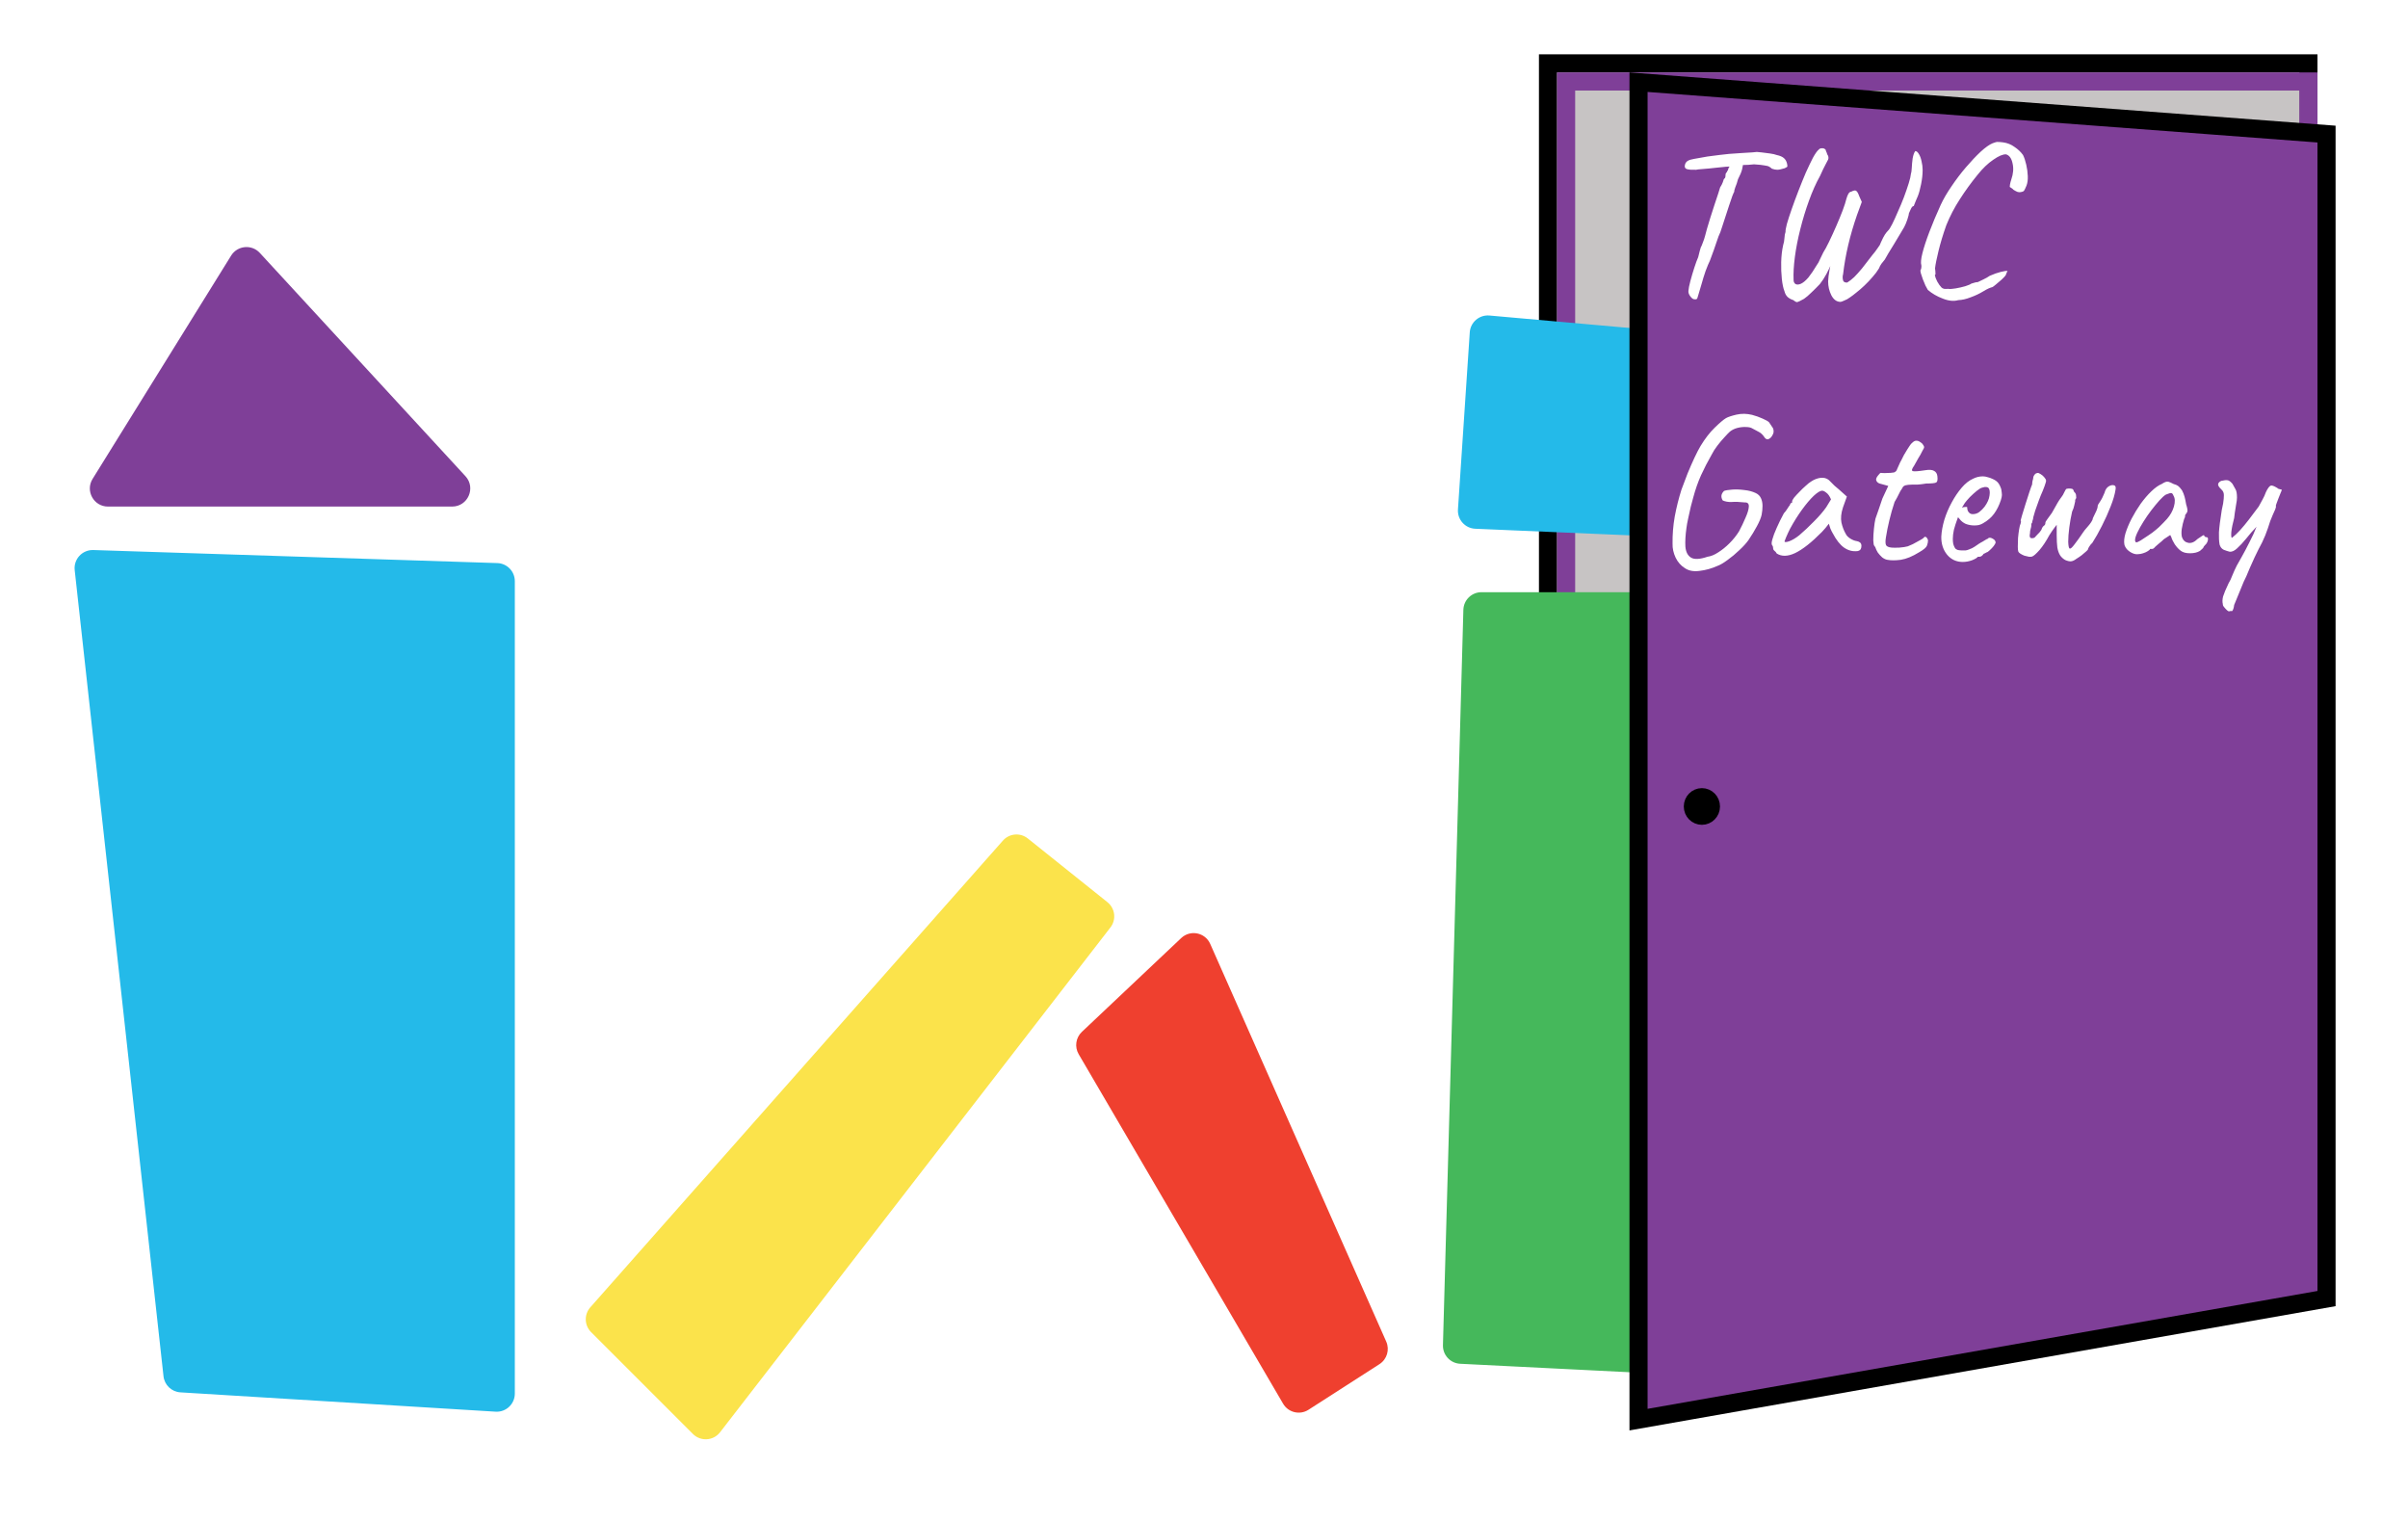 <svg width="133" height="84" viewBox="0 0 133 84" fill="none" xmlns="http://www.w3.org/2000/svg">
<rect x="85.5" y="3.5" width="42" height="57" fill="#D9D9D9" stroke="black"/>
<rect x="86.5" y="4.5" width="41" height="63" fill="#C0BBBB" fill-opacity="0.69" stroke="#7F3F98"/>
<g filter="url(#filter0_d_6_5)">
<path d="M4.126 27.487C4.06 26.882 4.544 26.359 5.152 26.378L27.468 27.098C28.007 27.116 28.435 27.558 28.435 28.098V72.966C28.435 73.543 27.949 74 27.374 73.965L9.964 72.898C9.478 72.869 9.085 72.494 9.031 72.01L4.126 27.487Z" fill="#24BAE9"/>
<path d="M12.765 10.118C13.114 9.556 13.902 9.481 14.35 9.968L25.708 22.299C26.298 22.94 25.844 23.977 24.972 23.977H5.963C5.179 23.977 4.7 23.115 5.114 22.449L12.765 10.118Z" fill="#7F3F98"/>
<path d="M55.393 42.425C55.746 42.026 56.351 41.973 56.767 42.306L61.167 45.827C61.593 46.168 61.667 46.788 61.334 47.219L39.771 75.101C39.403 75.578 38.699 75.623 38.273 75.197L32.647 69.571C32.274 69.197 32.255 68.597 32.605 68.201L55.393 42.425Z" fill="#FBE34B"/>
<path d="M59.578 54.221C59.343 53.82 59.416 53.309 59.754 52.989L65.242 47.807C65.744 47.333 66.564 47.498 66.843 48.129L76.565 70.094C76.765 70.544 76.606 71.073 76.192 71.34L72.272 73.859C71.793 74.167 71.155 74.014 70.868 73.523L59.578 54.221Z" fill="#EF402F"/>
<path d="M80.826 29.678C80.841 29.137 81.284 28.706 81.826 28.706H97.897C98.482 28.706 98.942 29.205 98.894 29.787L95.514 71.093C95.47 71.631 95.007 72.037 94.468 72.01L80.647 71.319C80.105 71.292 79.683 70.836 79.698 70.293L80.826 29.678Z" fill="#45B85B"/>
<path d="M81.179 14.355C81.216 13.796 81.707 13.376 82.265 13.426L98.071 14.831C98.587 14.877 98.982 15.309 98.982 15.827V24.904C98.982 25.473 98.508 25.927 97.94 25.903L81.482 25.202C80.921 25.178 80.49 24.697 80.527 24.137L81.179 14.355Z" fill="#24BAE9"/>
</g>
<g filter="url(#filter1_d_6_5)">
<path d="M128.5 67.718L90.5 74.404V0.539L128.5 3.405V67.718Z" fill="#7F3F98" stroke="black"/>
<path d="M94.5 40.541C94.5 40.831 94.27 41.054 94 41.054C93.73 41.054 93.5 40.831 93.5 40.541C93.5 40.251 93.73 40.027 94 40.027C94.27 40.027 94.5 40.251 94.5 40.541Z" fill="black" stroke="black"/>
</g>
<path d="M93.58 16.528C93.516 16.528 93.444 16.476 93.364 16.372C93.284 16.268 93.248 16.168 93.256 16.072C93.264 15.944 93.3 15.76 93.364 15.52C93.428 15.28 93.5 15.036 93.58 14.788C93.66 14.54 93.732 14.344 93.796 14.2C93.828 14.072 93.856 13.96 93.88 13.864C93.912 13.76 93.932 13.692 93.94 13.66C93.964 13.628 94 13.544 94.048 13.408C94.104 13.272 94.148 13.14 94.18 13.012C94.196 12.948 94.228 12.828 94.276 12.652C94.332 12.468 94.396 12.256 94.468 12.016C94.548 11.776 94.624 11.54 94.696 11.308C94.776 11.076 94.844 10.872 94.9 10.696C94.956 10.52 94.992 10.404 95.008 10.348C95.072 10.252 95.12 10.16 95.152 10.072C95.184 9.984 95.204 9.924 95.212 9.892C95.26 9.86 95.288 9.82 95.296 9.772C95.304 9.716 95.308 9.672 95.308 9.64C95.308 9.6 95.32 9.568 95.344 9.544C95.376 9.52 95.392 9.492 95.392 9.46C95.424 9.436 95.444 9.4 95.452 9.352C95.46 9.296 95.484 9.248 95.524 9.208L95.584 9.004L96.292 8.992C96.276 9.088 96.252 9.208 96.22 9.352C96.188 9.488 96.112 9.672 95.992 9.904C95.952 10.064 95.904 10.208 95.848 10.336C95.8 10.464 95.78 10.548 95.788 10.588C95.772 10.604 95.736 10.684 95.68 10.828C95.632 10.972 95.572 11.148 95.5 11.356C95.436 11.564 95.368 11.772 95.296 11.98C95.232 12.188 95.172 12.372 95.116 12.532C95.068 12.684 95.036 12.78 95.02 12.82C94.956 12.948 94.884 13.136 94.804 13.384C94.724 13.632 94.604 13.968 94.444 14.392C94.38 14.52 94.3 14.712 94.204 14.968C94.116 15.224 94.044 15.456 93.988 15.664C93.9 15.976 93.836 16.192 93.796 16.312C93.764 16.44 93.736 16.508 93.712 16.516C93.688 16.532 93.644 16.536 93.58 16.528ZM93.676 9.376C93.452 9.384 93.284 9.372 93.172 9.34C93.068 9.308 93.032 9.228 93.064 9.1C93.088 9.004 93.14 8.932 93.22 8.884C93.3 8.836 93.416 8.8 93.568 8.776C93.656 8.76 93.768 8.74 93.904 8.716C94.048 8.692 94.184 8.668 94.312 8.644C94.576 8.612 94.792 8.584 94.96 8.56C95.136 8.536 95.316 8.516 95.5 8.5C95.684 8.484 95.916 8.468 96.196 8.452C96.428 8.436 96.624 8.424 96.784 8.416C96.952 8.4 97.036 8.392 97.036 8.392C97.06 8.392 97.144 8.4 97.288 8.416C97.432 8.432 97.588 8.452 97.756 8.476C97.924 8.5 98.048 8.528 98.128 8.56C98.312 8.6 98.444 8.656 98.524 8.728C98.612 8.8 98.672 8.904 98.704 9.04C98.728 9.136 98.728 9.196 98.704 9.22C98.68 9.236 98.636 9.26 98.572 9.292C98.388 9.348 98.252 9.376 98.164 9.376C98.076 9.376 97.976 9.356 97.864 9.316C97.824 9.276 97.776 9.24 97.72 9.208C97.672 9.176 97.584 9.152 97.456 9.136C97.336 9.112 97.144 9.092 96.88 9.076C96.656 9.1 96.46 9.112 96.292 9.112C96.124 9.112 96.04 9.132 96.04 9.172L95.332 9.208L94.744 9.268C94.664 9.276 94.552 9.288 94.408 9.304C94.264 9.312 94.124 9.324 93.988 9.34C93.852 9.348 93.748 9.36 93.676 9.376ZM101.656 16.672C101.448 16.672 101.28 16.552 101.152 16.312C101.032 16.072 100.972 15.816 100.972 15.544C100.972 15.48 100.98 15.38 100.996 15.244C101.02 15.108 101.04 14.984 101.056 14.872C101.08 14.752 101.092 14.692 101.092 14.692C101.06 14.772 100.988 14.92 100.876 15.136C100.764 15.344 100.644 15.528 100.516 15.688C100.372 15.84 100.22 15.992 100.06 16.144C99.908 16.296 99.768 16.416 99.64 16.504C99.44 16.616 99.316 16.676 99.268 16.684C99.22 16.692 99.148 16.656 99.052 16.576C98.924 16.536 98.816 16.476 98.728 16.396C98.648 16.316 98.592 16.212 98.56 16.084C98.496 15.924 98.448 15.7 98.416 15.412C98.384 15.116 98.372 14.804 98.38 14.476C98.388 14.14 98.424 13.828 98.488 13.54C98.528 13.42 98.552 13.288 98.56 13.144C98.568 13 98.588 12.888 98.62 12.808C98.612 12.744 98.636 12.6 98.692 12.376C98.756 12.152 98.844 11.88 98.956 11.56C99.068 11.24 99.192 10.904 99.328 10.552C99.464 10.2 99.6 9.864 99.736 9.544C99.88 9.224 100.012 8.948 100.132 8.716C100.26 8.484 100.364 8.336 100.444 8.272C100.492 8.216 100.548 8.188 100.612 8.188C100.676 8.18 100.732 8.192 100.78 8.224C100.828 8.248 100.852 8.288 100.852 8.344C100.884 8.4 100.904 8.448 100.912 8.488C100.92 8.52 100.94 8.56 100.972 8.608C100.996 8.688 100.996 8.756 100.972 8.812C100.948 8.868 100.9 8.96 100.828 9.088C100.756 9.216 100.656 9.424 100.528 9.712C100.304 10.112 100.1 10.568 99.916 11.08C99.732 11.584 99.572 12.108 99.436 12.652C99.3 13.188 99.2 13.7 99.136 14.188C99.072 14.676 99.048 15.1 99.064 15.46C99.064 15.564 99.1 15.64 99.172 15.688C99.244 15.728 99.34 15.724 99.46 15.676C99.588 15.62 99.728 15.504 99.88 15.328C99.944 15.248 100.02 15.144 100.108 15.016C100.196 14.88 100.272 14.76 100.336 14.656C100.408 14.544 100.444 14.488 100.444 14.488C100.444 14.488 100.468 14.436 100.516 14.332C100.572 14.228 100.636 14.096 100.708 13.936C100.788 13.816 100.892 13.624 101.02 13.36C101.148 13.096 101.28 12.808 101.416 12.496C101.552 12.184 101.672 11.892 101.776 11.62C101.88 11.34 101.948 11.128 101.98 10.984C102.012 10.872 102.048 10.78 102.088 10.708C102.136 10.628 102.188 10.588 102.244 10.588C102.38 10.516 102.472 10.5 102.52 10.54C102.576 10.572 102.632 10.668 102.688 10.828L102.832 11.152L102.568 11.872C102.176 13 101.92 14.088 101.8 15.136C101.8 15.136 101.792 15.176 101.776 15.256C101.768 15.336 101.776 15.416 101.8 15.496C101.832 15.576 101.908 15.612 102.028 15.604C102.156 15.524 102.284 15.424 102.412 15.304C102.54 15.176 102.684 15.016 102.844 14.824C103.004 14.624 103.196 14.376 103.42 14.08C103.524 13.96 103.616 13.84 103.696 13.72C103.784 13.592 103.828 13.528 103.828 13.528C103.828 13.528 103.848 13.48 103.888 13.384C103.936 13.288 103.976 13.204 104.008 13.132C104.08 12.996 104.14 12.9 104.188 12.844C104.244 12.78 104.272 12.748 104.272 12.748C104.336 12.692 104.416 12.568 104.512 12.376C104.608 12.184 104.712 11.956 104.824 11.692C104.944 11.428 105.056 11.16 105.16 10.888C105.264 10.608 105.352 10.352 105.424 10.12C105.496 9.888 105.536 9.716 105.544 9.604C105.568 9.548 105.584 9.436 105.592 9.268C105.6 9.1 105.616 8.928 105.64 8.752C105.672 8.568 105.72 8.432 105.784 8.344C105.856 8.344 105.924 8.4 105.988 8.512C106.052 8.616 106.1 8.748 106.132 8.908C106.172 9.068 106.192 9.228 106.192 9.388C106.192 9.628 106.164 9.888 106.108 10.168C106.052 10.448 105.992 10.668 105.928 10.828C105.896 10.908 105.86 10.992 105.82 11.08C105.78 11.168 105.74 11.268 105.7 11.38C105.644 11.38 105.592 11.432 105.544 11.536C105.504 11.632 105.468 11.712 105.436 11.776C105.436 11.824 105.408 11.936 105.352 12.112C105.296 12.28 105.236 12.424 105.172 12.544C105.124 12.624 105.048 12.752 104.944 12.928C104.848 13.096 104.74 13.276 104.62 13.468C104.5 13.66 104.392 13.836 104.296 13.996C104.208 14.156 104.144 14.268 104.104 14.332C104.04 14.412 103.976 14.492 103.912 14.572C103.856 14.652 103.812 14.736 103.78 14.824C103.684 14.984 103.564 15.144 103.42 15.304C103.284 15.464 103.136 15.62 102.976 15.772C102.824 15.916 102.676 16.044 102.532 16.156C102.396 16.268 102.28 16.356 102.184 16.42C102.08 16.5 101.972 16.56 101.86 16.6C101.756 16.648 101.688 16.672 101.656 16.672ZM108.16 16.576C107.912 16.648 107.628 16.62 107.308 16.492C106.988 16.372 106.712 16.212 106.48 16.012C106.448 15.956 106.404 15.876 106.348 15.772C106.3 15.66 106.252 15.544 106.204 15.424C106.156 15.296 106.12 15.188 106.096 15.1C106.072 15.004 106.064 14.944 106.072 14.92C106.104 14.88 106.12 14.832 106.12 14.776C106.128 14.72 106.128 14.676 106.12 14.644C106.08 14.524 106.1 14.304 106.18 13.984C106.26 13.664 106.388 13.272 106.564 12.808C106.74 12.344 106.948 11.848 107.188 11.32C107.34 10.992 107.54 10.648 107.788 10.288C108.036 9.92 108.3 9.572 108.58 9.244C108.868 8.908 109.14 8.62 109.396 8.38C109.66 8.14 109.88 7.984 110.056 7.912C110.192 7.856 110.292 7.832 110.356 7.84C110.428 7.84 110.524 7.848 110.644 7.864C110.876 7.896 111.084 7.98 111.268 8.116C111.46 8.244 111.616 8.392 111.736 8.56C111.808 8.704 111.868 8.884 111.916 9.1C111.964 9.308 111.992 9.516 112 9.724C112.008 9.932 111.984 10.108 111.928 10.252C111.872 10.388 111.828 10.48 111.796 10.528C111.772 10.568 111.704 10.596 111.592 10.612C111.56 10.62 111.508 10.616 111.436 10.6C111.372 10.576 111.296 10.536 111.208 10.48C111.176 10.44 111.132 10.404 111.076 10.372C111.028 10.34 111.004 10.324 111.004 10.324C111.004 10.324 111.008 10.28 111.016 10.192C111.032 10.104 111.056 10.012 111.088 9.916C111.2 9.596 111.224 9.3 111.16 9.028C111.104 8.748 110.984 8.58 110.8 8.524C110.624 8.516 110.388 8.616 110.092 8.824C109.796 9.024 109.508 9.3 109.228 9.652C108.868 10.092 108.54 10.544 108.244 11.008C107.948 11.464 107.7 11.94 107.5 12.436C107.316 12.956 107.172 13.432 107.068 13.864C106.964 14.288 106.9 14.608 106.876 14.824C106.892 14.928 106.9 15.016 106.9 15.088C106.908 15.152 106.896 15.184 106.864 15.184C106.88 15.28 106.924 15.4 106.996 15.544C107.076 15.688 107.156 15.8 107.236 15.88C107.268 15.912 107.316 15.936 107.38 15.952C107.444 15.96 107.516 15.96 107.596 15.952C107.692 15.968 107.832 15.96 108.016 15.928C108.2 15.896 108.376 15.856 108.544 15.808C108.72 15.752 108.832 15.704 108.88 15.664C108.88 15.664 108.92 15.652 109 15.628C109.088 15.596 109.168 15.58 109.24 15.58C109.312 15.54 109.412 15.492 109.54 15.436C109.676 15.372 109.796 15.304 109.9 15.232C110.116 15.136 110.32 15.064 110.512 15.016C110.704 14.968 110.828 14.952 110.884 14.968C110.884 14.968 110.872 14.988 110.848 15.028C110.832 15.06 110.808 15.12 110.776 15.208C110.736 15.264 110.66 15.344 110.548 15.448C110.436 15.544 110.328 15.636 110.224 15.724C110.128 15.804 110.068 15.848 110.044 15.856C110.004 15.864 109.936 15.888 109.84 15.928C109.752 15.968 109.656 16.02 109.552 16.084C109.328 16.22 109.092 16.332 108.844 16.42C108.604 16.516 108.376 16.568 108.16 16.576ZM93.052 31.372C92.836 31.236 92.668 31.044 92.548 30.796C92.428 30.54 92.372 30.284 92.38 30.028C92.372 29.532 92.412 29.032 92.5 28.528C92.596 28.016 92.72 27.52 92.872 27.04C92.976 26.752 93.088 26.456 93.208 26.152C93.336 25.84 93.464 25.548 93.592 25.276C93.72 25.004 93.832 24.788 93.928 24.628C94.176 24.22 94.436 23.884 94.708 23.62C94.988 23.348 95.196 23.172 95.332 23.092C95.444 23.028 95.636 22.964 95.908 22.9C96.188 22.836 96.476 22.84 96.772 22.912C96.98 22.968 97.172 23.036 97.348 23.116C97.532 23.196 97.652 23.264 97.708 23.32C97.772 23.416 97.828 23.5 97.876 23.572C97.932 23.636 97.96 23.716 97.96 23.812C97.968 23.876 97.944 23.956 97.888 24.052C97.84 24.14 97.776 24.204 97.696 24.244C97.624 24.284 97.552 24.264 97.48 24.184C97.376 24.024 97.268 23.916 97.156 23.86C97.044 23.796 96.924 23.732 96.796 23.668C96.708 23.612 96.588 23.584 96.436 23.584C96.284 23.576 96.128 23.592 95.968 23.632C95.808 23.672 95.668 23.74 95.548 23.836C95.468 23.908 95.364 24.016 95.236 24.16C95.108 24.296 94.98 24.448 94.852 24.616C94.724 24.784 94.62 24.948 94.54 25.108C94.324 25.484 94.128 25.864 93.952 26.248C93.784 26.624 93.64 27.036 93.52 27.484C93.488 27.596 93.444 27.76 93.388 27.976C93.34 28.192 93.292 28.408 93.244 28.624C93.196 28.84 93.164 29.016 93.148 29.152C93.092 29.544 93.072 29.888 93.088 30.184C93.112 30.48 93.216 30.684 93.4 30.796C93.584 30.908 93.888 30.892 94.312 30.748C94.496 30.724 94.692 30.644 94.9 30.508C95.116 30.372 95.324 30.204 95.524 30.004C95.732 29.796 95.908 29.576 96.052 29.344C96.188 29.088 96.308 28.836 96.412 28.588C96.524 28.34 96.584 28.136 96.592 27.976C96.6 27.816 96.524 27.74 96.364 27.748C96.068 27.716 95.828 27.708 95.644 27.724C95.46 27.732 95.296 27.704 95.152 27.64C95.096 27.552 95.072 27.464 95.08 27.376C95.088 27.288 95.136 27.2 95.224 27.112C95.312 27.08 95.46 27.056 95.668 27.04C95.876 27.024 96.1 27.032 96.34 27.064C96.58 27.088 96.792 27.144 96.976 27.232C97.112 27.296 97.208 27.392 97.264 27.52C97.32 27.64 97.348 27.78 97.348 27.94C97.348 28.1 97.332 28.264 97.3 28.432C97.26 28.608 97.172 28.82 97.036 29.068C96.908 29.308 96.752 29.564 96.568 29.836C96.448 30.004 96.28 30.188 96.064 30.388C95.856 30.588 95.64 30.768 95.416 30.928C95.2 31.088 95.016 31.196 94.864 31.252C94.544 31.396 94.216 31.488 93.88 31.528C93.544 31.576 93.268 31.524 93.052 31.372ZM98.132 30.568C98.1 30.504 98.06 30.456 98.012 30.424C97.964 30.384 97.94 30.348 97.94 30.316C97.94 30.284 97.936 30.252 97.928 30.22C97.928 30.18 97.912 30.144 97.88 30.112C97.84 30.064 97.844 29.956 97.892 29.788C97.94 29.612 98.02 29.4 98.132 29.152C98.244 28.896 98.376 28.628 98.528 28.348C98.592 28.284 98.656 28.2 98.72 28.096C98.784 27.992 98.832 27.924 98.864 27.892C98.864 27.86 98.876 27.832 98.9 27.808C98.924 27.776 98.952 27.76 98.984 27.76V27.688C98.984 27.648 99.02 27.58 99.092 27.484C99.172 27.388 99.268 27.284 99.38 27.172C99.492 27.052 99.608 26.94 99.728 26.836C99.848 26.724 99.948 26.644 100.028 26.596C100.196 26.484 100.368 26.416 100.544 26.392C100.728 26.368 100.884 26.408 101.012 26.512C101.036 26.536 101.076 26.576 101.132 26.632C101.188 26.688 101.252 26.752 101.324 26.824C101.404 26.888 101.484 26.956 101.564 27.028L102.008 27.424L101.792 28.024C101.688 28.344 101.66 28.624 101.708 28.864C101.764 29.104 101.844 29.312 101.948 29.488C101.988 29.576 102.068 29.66 102.188 29.74C102.316 29.82 102.436 29.868 102.548 29.884C102.612 29.892 102.672 29.916 102.728 29.956C102.784 29.996 102.812 30.06 102.812 30.148C102.812 30.228 102.796 30.292 102.764 30.34C102.732 30.388 102.676 30.42 102.596 30.436C102.332 30.468 102.084 30.404 101.852 30.244C101.628 30.084 101.42 29.82 101.228 29.452C101.196 29.404 101.152 29.316 101.096 29.188C101.048 29.052 101.02 28.964 101.012 28.924C100.98 28.964 100.92 29.04 100.832 29.152C100.744 29.256 100.676 29.332 100.628 29.38C100.06 29.956 99.568 30.344 99.152 30.544C98.744 30.736 98.404 30.744 98.132 30.568ZM98.564 29.896C98.564 29.952 98.648 29.952 98.816 29.896C98.992 29.832 99.18 29.72 99.38 29.56C99.652 29.328 99.924 29.072 100.196 28.792C100.476 28.512 100.7 28.252 100.868 28.012L101.132 27.58C101.052 27.396 100.964 27.272 100.868 27.208C100.78 27.136 100.704 27.1 100.64 27.1C100.536 27.1 100.38 27.196 100.172 27.388C99.972 27.58 99.756 27.836 99.524 28.156C99.292 28.476 99.072 28.828 98.864 29.212C98.784 29.372 98.712 29.528 98.648 29.68C98.592 29.824 98.564 29.896 98.564 29.896ZM104.234 30.916C104.146 30.9 104.054 30.856 103.958 30.784C103.87 30.704 103.79 30.616 103.718 30.52C103.654 30.416 103.61 30.324 103.586 30.244C103.586 30.228 103.574 30.208 103.55 30.184C103.534 30.16 103.526 30.148 103.526 30.148C103.494 30.124 103.474 30.02 103.466 29.836C103.466 29.644 103.478 29.432 103.502 29.2C103.526 28.968 103.554 28.784 103.586 28.648C103.626 28.52 103.686 28.348 103.766 28.132C103.846 27.908 103.914 27.708 103.97 27.532L104.294 26.836L103.814 26.704C103.758 26.688 103.71 26.656 103.67 26.608C103.638 26.56 103.622 26.52 103.622 26.488C103.622 26.424 103.658 26.348 103.73 26.26C103.802 26.164 103.854 26.116 103.886 26.116C103.926 26.124 103.998 26.128 104.102 26.128C104.214 26.128 104.322 26.124 104.426 26.116C104.53 26.108 104.594 26.1 104.618 26.092C104.65 26.076 104.682 26.056 104.714 26.032C104.746 26 104.77 25.956 104.786 25.9C104.826 25.812 104.862 25.732 104.894 25.66C104.926 25.58 104.97 25.492 105.026 25.396C105.082 25.292 105.126 25.204 105.158 25.132C105.198 25.06 105.258 24.96 105.338 24.832C105.378 24.776 105.422 24.708 105.47 24.628C105.518 24.548 105.578 24.48 105.65 24.424C105.722 24.36 105.794 24.332 105.866 24.34C105.946 24.34 106.046 24.392 106.166 24.496C106.23 24.576 106.266 24.636 106.274 24.676C106.282 24.716 106.25 24.792 106.178 24.904C106.114 25.04 106.038 25.176 105.95 25.312C105.87 25.448 105.794 25.584 105.722 25.72C105.594 25.896 105.57 25.996 105.65 26.02C105.73 26.044 105.954 26.028 106.322 25.972C106.554 25.932 106.722 25.944 106.826 26.008C106.93 26.064 106.99 26.16 107.006 26.296C107.03 26.488 107.01 26.604 106.946 26.644C106.882 26.684 106.698 26.704 106.394 26.704C106.202 26.736 106.038 26.756 105.902 26.764C105.766 26.764 105.666 26.764 105.602 26.764C105.498 26.772 105.43 26.776 105.398 26.776C105.366 26.776 105.318 26.784 105.254 26.8C105.19 26.816 105.142 26.844 105.11 26.884C105.086 26.916 105.058 26.964 105.026 27.028C104.994 27.06 104.946 27.144 104.882 27.28C104.818 27.416 104.738 27.564 104.642 27.724C104.53 28.06 104.434 28.396 104.354 28.732C104.274 29.06 104.21 29.38 104.162 29.692C104.13 29.892 104.134 30.032 104.174 30.112C104.214 30.184 104.318 30.228 104.486 30.244C104.574 30.252 104.714 30.252 104.906 30.244C105.106 30.228 105.262 30.204 105.374 30.172C105.462 30.132 105.554 30.092 105.65 30.052C105.746 30.004 105.834 29.956 105.914 29.908C105.986 29.868 106.058 29.828 106.13 29.788C106.202 29.74 106.238 29.716 106.238 29.716C106.278 29.652 106.322 29.632 106.37 29.656C106.418 29.68 106.458 29.74 106.49 29.836C106.49 29.932 106.47 30.032 106.43 30.136C106.39 30.24 106.242 30.364 105.986 30.508C105.626 30.732 105.294 30.868 104.99 30.916C104.694 30.956 104.442 30.956 104.234 30.916ZM108.411 31.036C108.059 31.036 107.771 30.904 107.547 30.64C107.323 30.368 107.215 30.032 107.223 29.632C107.239 29.344 107.295 29.036 107.391 28.708C107.495 28.372 107.631 28.052 107.799 27.748C107.967 27.436 108.151 27.164 108.351 26.932C108.551 26.7 108.759 26.536 108.975 26.44C109.055 26.4 109.139 26.368 109.227 26.344C109.323 26.32 109.419 26.308 109.515 26.308C109.603 26.308 109.695 26.324 109.791 26.356C109.887 26.38 109.967 26.408 110.031 26.44C110.167 26.496 110.271 26.564 110.343 26.644C110.415 26.724 110.479 26.848 110.535 27.016C110.559 27.168 110.571 27.276 110.571 27.34C110.571 27.404 110.551 27.5 110.511 27.628C110.415 27.916 110.291 28.164 110.139 28.372C109.987 28.58 109.783 28.756 109.527 28.9C109.463 28.94 109.387 28.972 109.299 28.996C109.219 29.012 109.135 29.02 109.047 29.02C108.887 29.02 108.731 28.992 108.579 28.936C108.435 28.872 108.319 28.78 108.231 28.66L108.147 28.564L108.111 28.66C108.031 28.876 107.967 29.076 107.919 29.26C107.879 29.444 107.859 29.612 107.859 29.764C107.859 29.86 107.867 29.952 107.883 30.04C107.907 30.128 107.939 30.204 107.979 30.268C108.011 30.316 108.063 30.352 108.135 30.376C108.215 30.392 108.299 30.4 108.387 30.4C108.443 30.4 108.499 30.4 108.555 30.4C108.619 30.392 108.679 30.376 108.735 30.352C108.871 30.304 108.979 30.252 109.059 30.196C109.147 30.14 109.235 30.08 109.323 30.016L109.371 29.992H109.359C109.455 29.944 109.539 29.896 109.611 29.848C109.691 29.8 109.731 29.776 109.731 29.776C109.763 29.776 109.795 29.756 109.827 29.716C109.891 29.684 109.971 29.696 110.067 29.752C110.171 29.808 110.223 29.88 110.223 29.968C110.215 30.008 110.179 30.072 110.115 30.16C110.051 30.24 109.979 30.316 109.899 30.388C109.827 30.46 109.767 30.5 109.719 30.508C109.711 30.516 109.683 30.532 109.635 30.556C109.587 30.572 109.555 30.588 109.539 30.604H109.551C109.479 30.7 109.407 30.748 109.335 30.748H109.239C109.207 30.804 109.103 30.868 108.927 30.94C108.751 31.004 108.579 31.036 108.411 31.036ZM108.951 28.396C109.095 28.396 109.219 28.356 109.323 28.276C109.435 28.188 109.531 28.092 109.611 27.988C109.771 27.772 109.863 27.564 109.887 27.364C109.919 27.156 109.895 27.012 109.815 26.932C109.767 26.908 109.723 26.896 109.683 26.896C109.651 26.888 109.583 26.9 109.479 26.932C109.407 26.948 109.307 27.008 109.179 27.112C109.051 27.216 108.923 27.332 108.795 27.46C108.675 27.588 108.583 27.696 108.519 27.784L108.363 28.036C108.427 28.012 108.487 28 108.543 28C108.607 27.992 108.643 27.996 108.651 28.012C108.651 28.084 108.663 28.152 108.687 28.216C108.719 28.272 108.755 28.316 108.795 28.348C108.843 28.38 108.895 28.396 108.951 28.396ZM114.065 30.928C113.953 30.864 113.861 30.78 113.789 30.676C113.717 30.564 113.665 30.42 113.633 30.244C113.609 30.06 113.597 29.832 113.597 29.56C113.597 29.416 113.597 29.284 113.597 29.164C113.597 29.044 113.597 28.984 113.597 28.984C113.597 28.984 113.557 29.036 113.477 29.14C113.397 29.244 113.301 29.384 113.189 29.56C113.013 29.888 112.833 30.16 112.649 30.376C112.465 30.584 112.329 30.704 112.241 30.736C112.201 30.752 112.141 30.756 112.061 30.748C111.981 30.732 111.897 30.712 111.809 30.688C111.729 30.656 111.657 30.62 111.593 30.58C111.529 30.54 111.489 30.496 111.473 30.448C111.457 30.408 111.449 30.32 111.449 30.184C111.449 30.04 111.453 29.884 111.461 29.716C111.477 29.54 111.497 29.38 111.521 29.236C111.545 29.084 111.573 28.976 111.605 28.912C111.605 28.888 111.609 28.864 111.617 28.84C111.633 28.808 111.629 28.776 111.605 28.744C111.605 28.744 111.629 28.656 111.677 28.48C111.733 28.304 111.797 28.096 111.869 27.856C111.949 27.616 112.021 27.392 112.085 27.184C112.157 26.968 112.209 26.824 112.241 26.752C112.241 26.688 112.249 26.62 112.265 26.548C112.289 26.476 112.301 26.424 112.301 26.392C112.301 26.32 112.341 26.244 112.421 26.164C112.509 26.116 112.577 26.108 112.625 26.14C112.681 26.164 112.749 26.208 112.829 26.272C112.909 26.352 112.961 26.416 112.985 26.464C113.017 26.512 113.017 26.58 112.985 26.668C112.961 26.756 112.909 26.9 112.829 27.1C112.749 27.276 112.673 27.464 112.601 27.664C112.529 27.856 112.465 28.036 112.409 28.204C112.361 28.364 112.325 28.488 112.301 28.576C112.301 28.632 112.289 28.688 112.265 28.744C112.249 28.792 112.241 28.832 112.241 28.864C112.217 28.888 112.201 28.916 112.193 28.948C112.193 28.98 112.193 29.012 112.193 29.044C112.193 29.076 112.181 29.132 112.157 29.212C112.133 29.284 112.121 29.364 112.121 29.452C112.089 29.604 112.105 29.692 112.169 29.716C112.241 29.732 112.309 29.724 112.373 29.692C112.397 29.66 112.449 29.604 112.529 29.524C112.617 29.444 112.689 29.36 112.745 29.272C112.777 29.176 112.809 29.112 112.841 29.08C112.881 29.048 112.913 29.02 112.937 28.996C112.961 28.972 112.973 28.928 112.973 28.864C112.973 28.832 113.009 28.768 113.081 28.672C113.161 28.568 113.245 28.452 113.333 28.324C113.501 28.036 113.605 27.852 113.645 27.772C113.709 27.66 113.773 27.564 113.837 27.484C113.909 27.396 113.973 27.288 114.029 27.16C114.061 27.096 114.085 27.052 114.101 27.028C114.125 26.996 114.181 26.98 114.269 26.98C114.357 26.98 114.421 26.988 114.461 27.004C114.501 27.02 114.533 27.072 114.557 27.16C114.621 27.216 114.657 27.276 114.665 27.34C114.673 27.396 114.677 27.452 114.677 27.508C114.645 27.54 114.625 27.58 114.617 27.628C114.617 27.668 114.617 27.688 114.617 27.688C114.617 27.712 114.601 27.784 114.569 27.904C114.545 28.024 114.505 28.14 114.449 28.252C114.385 28.524 114.333 28.816 114.293 29.128C114.253 29.432 114.233 29.696 114.233 29.92C114.241 30.136 114.265 30.26 114.305 30.292C114.353 30.324 114.445 30.248 114.581 30.064C114.725 29.88 114.885 29.656 115.061 29.392C115.101 29.328 115.185 29.224 115.313 29.08C115.441 28.936 115.529 28.808 115.577 28.696C115.577 28.656 115.601 28.592 115.649 28.504C115.697 28.408 115.745 28.308 115.793 28.204C115.841 28.092 115.865 28 115.865 27.928C115.857 27.912 115.897 27.84 115.985 27.712C116.073 27.584 116.157 27.42 116.237 27.22C116.277 27.06 116.349 26.944 116.453 26.872C116.565 26.8 116.665 26.776 116.753 26.8C116.841 26.816 116.873 26.892 116.849 27.028C116.809 27.3 116.717 27.616 116.573 27.976C116.437 28.328 116.277 28.684 116.093 29.044C115.917 29.396 115.741 29.708 115.565 29.98C115.501 30.036 115.445 30.104 115.397 30.184C115.349 30.256 115.325 30.308 115.325 30.34C115.325 30.356 115.289 30.396 115.217 30.46C115.153 30.516 115.073 30.584 114.977 30.664C114.881 30.736 114.781 30.804 114.677 30.868C114.573 30.948 114.477 30.992 114.389 31C114.301 31.008 114.193 30.984 114.065 30.928ZM118.104 30.604C118.008 30.62 117.904 30.604 117.792 30.556C117.68 30.508 117.58 30.44 117.492 30.352C117.412 30.264 117.36 30.172 117.336 30.076C117.304 29.908 117.324 29.7 117.396 29.452C117.476 29.196 117.588 28.928 117.732 28.648C117.884 28.36 118.052 28.084 118.236 27.82C118.428 27.556 118.624 27.328 118.824 27.136C119.032 26.936 119.224 26.8 119.4 26.728C119.488 26.672 119.556 26.636 119.604 26.62C119.66 26.596 119.716 26.592 119.772 26.608C119.836 26.624 119.928 26.664 120.048 26.728C120.16 26.76 120.244 26.796 120.3 26.836C120.356 26.876 120.428 26.956 120.516 27.076C120.58 27.196 120.628 27.316 120.66 27.436C120.692 27.556 120.72 27.692 120.744 27.844C120.808 28.044 120.832 28.176 120.816 28.24C120.8 28.296 120.776 28.34 120.744 28.372C120.68 28.452 120.664 28.492 120.696 28.492C120.696 28.492 120.692 28.508 120.684 28.54C120.684 28.564 120.668 28.604 120.636 28.66C120.58 28.836 120.536 29.02 120.504 29.212C120.48 29.396 120.484 29.548 120.516 29.668C120.58 29.844 120.696 29.948 120.864 29.98C121.032 30.012 121.204 29.94 121.38 29.764C121.468 29.7 121.552 29.644 121.632 29.596C121.712 29.54 121.752 29.544 121.752 29.608C121.752 29.608 121.764 29.62 121.788 29.644C121.812 29.66 121.84 29.668 121.872 29.668C121.912 29.668 121.936 29.684 121.944 29.716C121.96 29.748 121.96 29.792 121.944 29.848C121.936 29.896 121.912 29.952 121.872 30.016C121.752 30.136 121.692 30.216 121.692 30.256C121.692 30.256 121.676 30.272 121.644 30.304C121.62 30.328 121.576 30.368 121.512 30.424C121.368 30.512 121.184 30.556 120.96 30.556C120.744 30.556 120.576 30.512 120.456 30.424C120.336 30.336 120.224 30.216 120.12 30.064C120.024 29.912 119.96 29.78 119.928 29.668L119.868 29.548L119.52 29.776C119.432 29.864 119.336 29.948 119.232 30.028C119.136 30.108 119.072 30.164 119.04 30.196C119.016 30.228 118.988 30.256 118.956 30.28C118.932 30.304 118.904 30.316 118.872 30.316C118.84 30.316 118.812 30.316 118.788 30.316C118.764 30.316 118.752 30.316 118.752 30.316C118.752 30.348 118.712 30.388 118.632 30.436C118.56 30.484 118.472 30.524 118.368 30.556C118.272 30.588 118.184 30.604 118.104 30.604ZM117.984 29.956C118.032 29.956 118.116 29.92 118.236 29.848C118.364 29.768 118.504 29.676 118.656 29.572C118.816 29.468 118.956 29.364 119.076 29.26C119.204 29.156 119.292 29.076 119.34 29.02C119.372 28.988 119.424 28.936 119.496 28.864C119.568 28.784 119.632 28.716 119.688 28.66C119.872 28.452 120 28.224 120.072 27.976C120.144 27.72 120.136 27.52 120.048 27.376C120.016 27.288 119.976 27.24 119.928 27.232C119.88 27.224 119.78 27.252 119.628 27.316C119.532 27.372 119.412 27.48 119.268 27.64C119.132 27.792 118.984 27.972 118.824 28.18C118.672 28.38 118.528 28.588 118.392 28.804C118.256 29.02 118.144 29.22 118.056 29.404C117.968 29.588 117.924 29.732 117.924 29.836C117.924 29.868 117.932 29.896 117.948 29.92C117.972 29.944 117.984 29.956 117.984 29.956ZM123.122 33.76C123.114 33.776 123.078 33.76 123.014 33.712C122.958 33.664 122.902 33.604 122.846 33.532C122.79 33.468 122.766 33.412 122.774 33.364C122.742 33.252 122.746 33.112 122.786 32.944C122.834 32.784 122.934 32.544 123.086 32.224C123.166 32.096 123.238 31.944 123.302 31.768C123.374 31.592 123.454 31.416 123.542 31.24C123.582 31.168 123.67 31.012 123.806 30.772C123.942 30.532 124.086 30.26 124.238 29.956C124.398 29.652 124.53 29.364 124.634 29.092C124.426 29.308 124.234 29.528 124.058 29.752C123.882 29.968 123.718 30.144 123.566 30.28C123.422 30.416 123.286 30.48 123.158 30.472C123.054 30.448 122.942 30.412 122.822 30.364C122.71 30.308 122.634 30.212 122.594 30.076C122.562 29.9 122.55 29.676 122.558 29.404C122.574 29.132 122.626 28.72 122.714 28.168C122.778 27.896 122.814 27.688 122.822 27.544C122.838 27.392 122.834 27.28 122.81 27.208C122.786 27.136 122.742 27.072 122.678 27.016C122.574 26.92 122.518 26.836 122.51 26.764C122.51 26.684 122.566 26.616 122.678 26.56C122.846 26.52 122.966 26.508 123.038 26.524C123.11 26.532 123.198 26.596 123.302 26.716C123.366 26.82 123.422 26.92 123.47 27.016C123.526 27.104 123.554 27.26 123.554 27.484C123.554 27.58 123.538 27.708 123.506 27.868C123.482 28.028 123.458 28.18 123.434 28.324C123.418 28.46 123.406 28.556 123.398 28.612C123.318 28.908 123.266 29.164 123.242 29.38C123.226 29.596 123.238 29.704 123.278 29.704C123.438 29.576 123.59 29.432 123.734 29.272C123.886 29.104 124.042 28.916 124.202 28.708C124.37 28.492 124.554 28.248 124.754 27.976C124.826 27.84 124.898 27.708 124.97 27.58C125.042 27.452 125.102 27.32 125.15 27.184C125.198 27.08 125.246 26.996 125.294 26.932C125.342 26.868 125.382 26.832 125.414 26.824C125.454 26.808 125.502 26.812 125.558 26.836C125.622 26.86 125.678 26.888 125.726 26.92C125.782 26.944 125.81 26.964 125.81 26.98C125.818 26.988 125.838 26.996 125.87 27.004C125.902 27.012 125.934 27.02 125.966 27.028C126.006 27.028 126.026 27.04 126.026 27.064C126.026 27.08 126.006 27.132 125.966 27.22C125.934 27.308 125.894 27.408 125.846 27.52C125.806 27.624 125.77 27.72 125.738 27.808C125.706 27.888 125.694 27.936 125.702 27.952C125.718 27.968 125.706 28.028 125.666 28.132C125.626 28.228 125.578 28.336 125.522 28.456C125.474 28.576 125.43 28.684 125.39 28.78C125.31 29.044 125.218 29.308 125.114 29.572C125.01 29.828 124.886 30.084 124.742 30.34C124.694 30.436 124.622 30.584 124.526 30.784C124.438 30.984 124.35 31.18 124.262 31.372C124.182 31.572 124.118 31.724 124.07 31.828C124.038 31.892 123.99 31.992 123.926 32.128C123.87 32.272 123.806 32.428 123.734 32.596C123.67 32.764 123.606 32.92 123.542 33.064C123.478 33.216 123.43 33.332 123.398 33.412C123.382 33.564 123.346 33.676 123.29 33.748C123.258 33.748 123.222 33.748 123.182 33.748C123.142 33.756 123.122 33.76 123.122 33.76Z" fill="white"/>
<defs>
<filter id="filter0_d_6_5" x="0.12" y="9.645" width="102.862" height="73.844" filterUnits="userSpaceOnUse" color-interpolation-filters="sRGB">
<feFlood flood-opacity="0" result="BackgroundImageFix"/>
<feColorMatrix in="SourceAlpha" type="matrix" values="0 0 0 0 0 0 0 0 0 0 0 0 0 0 0 0 0 0 127 0" result="hardAlpha"/>
<feOffset dy="4"/>
<feGaussianBlur stdDeviation="2"/>
<feComposite in2="hardAlpha" operator="out"/>
<feColorMatrix type="matrix" values="0 0 0 0 0 0 0 0 0 0 0 0 0 0 0 0 0 0 0.25 0"/>
<feBlend mode="normal" in2="BackgroundImageFix" result="effect1_dropShadow_6_5"/>
<feBlend mode="normal" in="SourceGraphic" in2="effect1_dropShadow_6_5" result="shape"/>
</filter>
<filter id="filter1_d_6_5" x="86" y="0" width="47" height="83" filterUnits="userSpaceOnUse" color-interpolation-filters="sRGB">
<feFlood flood-opacity="0" result="BackgroundImageFix"/>
<feColorMatrix in="SourceAlpha" type="matrix" values="0 0 0 0 0 0 0 0 0 0 0 0 0 0 0 0 0 0 127 0" result="hardAlpha"/>
<feOffset dy="4"/>
<feGaussianBlur stdDeviation="2"/>
<feComposite in2="hardAlpha" operator="out"/>
<feColorMatrix type="matrix" values="0 0 0 0 0 0 0 0 0 0 0 0 0 0 0 0 0 0 0.25 0"/>
<feBlend mode="normal" in2="BackgroundImageFix" result="effect1_dropShadow_6_5"/>
<feBlend mode="normal" in="SourceGraphic" in2="effect1_dropShadow_6_5" result="shape"/>
</filter>
</defs>
</svg>

